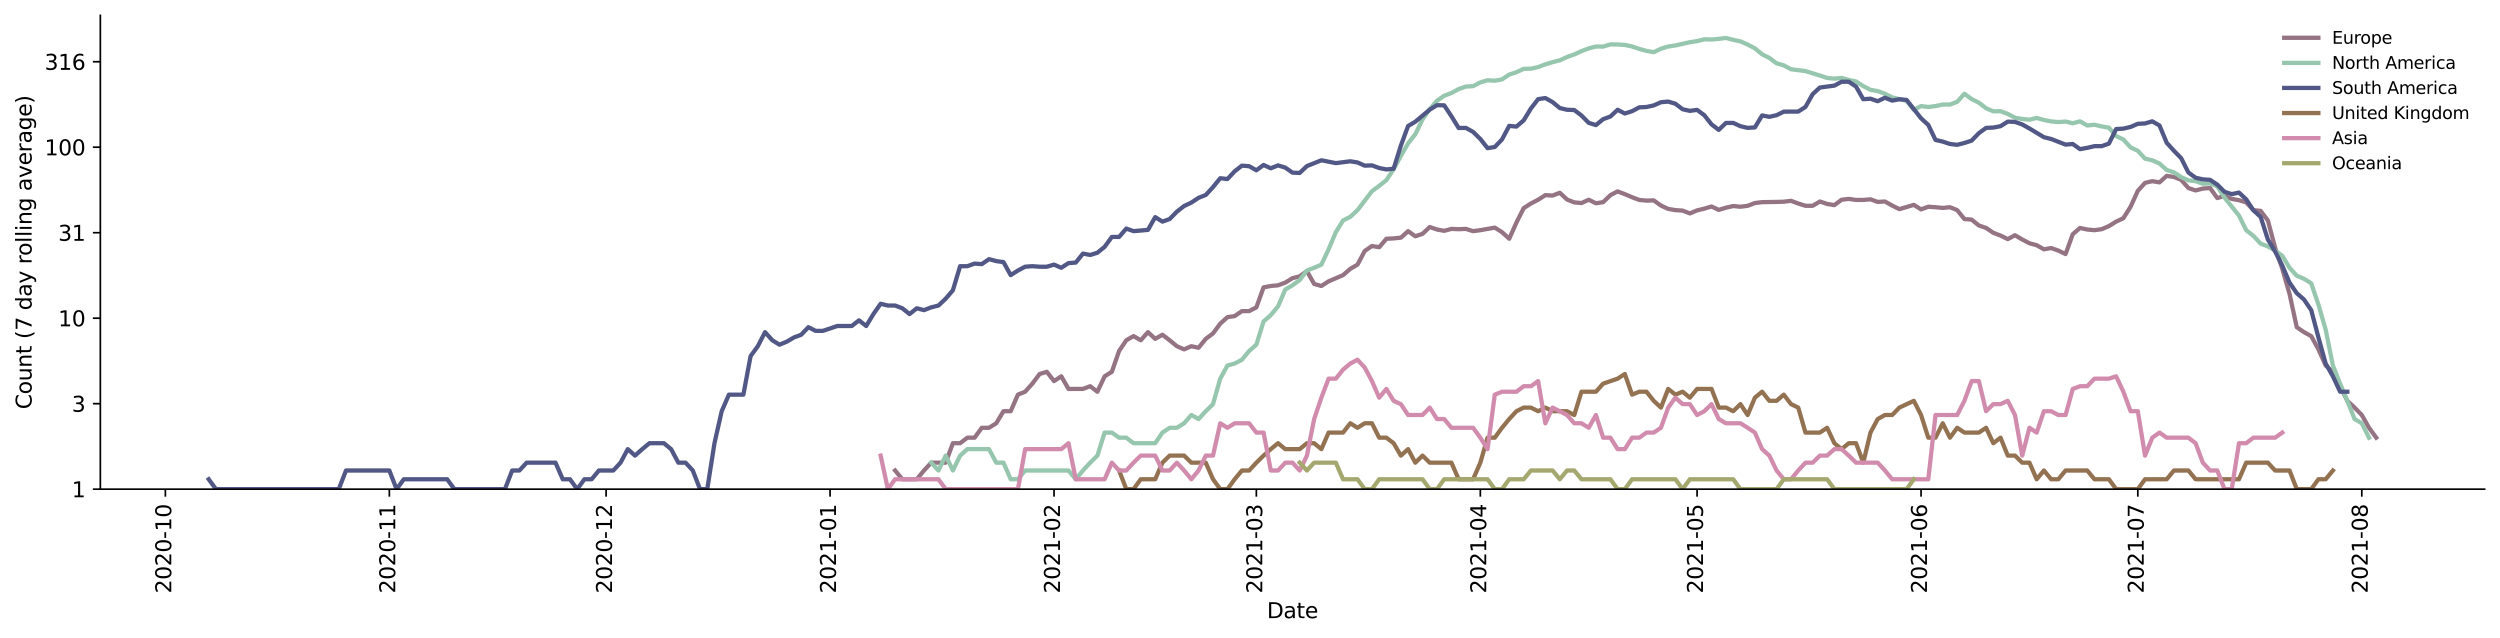 <?xml version="1.0" encoding="utf-8" standalone="no"?>
<!DOCTYPE svg PUBLIC "-//W3C//DTD SVG 1.1//EN"
  "http://www.w3.org/Graphics/SVG/1.1/DTD/svg11.dtd">
<svg height="298.621pt" version="1.1" viewBox="0 0 1170.166 298.621" width="1170.166pt" xmlns="http://www.w3.org/2000/svg" xmlns:xlink="http://www.w3.org/1999/xlink">
 <defs>
  <style type="text/css">*{stroke-linecap:butt;stroke-linejoin:round;}</style>
 </defs>
 <g id="figure_1">
  <g id="patch_1">
   <path d="M 0 298.621 
L 1170.166 298.621 
L 1170.166 0 
L 0 0 
z
" style="fill:#ffffff;"/>
  </g>
  <g id="axes_1">
   <g id="patch_2">
    <path d="M 46.966 228.96 
L 1162.966 228.96 
L 1162.966 7.2 
L 46.966 7.2 
z
" style="fill:#ffffff;"/>
   </g>
   <g id="matplotlib.axis_1">
    <g id="xtick_1">
     <g id="line2d_1">
      <defs>
       <path d="M 0 0 
L 0 3.5 
" id="m722f6050c0" style="stroke:#000000;stroke-width:0.8;"/>
      </defs>
      <g>
       <use style="stroke:#000000;stroke-width:0.8;" x="77.402" xlink:href="#m722f6050c0" y="228.96"/>
      </g>
     </g>
     <g id="text_1">
      <!-- 2020-10 -->
      <g transform="translate(80.161 277.743)rotate(-90)scale(0.1 -0.1)">
       <defs>
        <path d="M 1228 531 
L 3431 531 
L 3431 0 
L 469 0 
L 469 531 
Q 828 903 1448 1529 
Q 2069 2156 2228 2338 
Q 2531 2678 2651 2914 
Q 2772 3150 2772 3378 
Q 2772 3750 2511 3984 
Q 2250 4219 1831 4219 
Q 1534 4219 1204 4116 
Q 875 4013 500 3803 
L 500 4441 
Q 881 4594 1212 4672 
Q 1544 4750 1819 4750 
Q 2544 4750 2975 4387 
Q 3406 4025 3406 3419 
Q 3406 3131 3298 2873 
Q 3191 2616 2906 2266 
Q 2828 2175 2409 1742 
Q 1991 1309 1228 531 
z
" id="DejaVuSans-32" transform="scale(0.016)"/>
        <path d="M 2034 4250 
Q 1547 4250 1301 3770 
Q 1056 3291 1056 2328 
Q 1056 1369 1301 889 
Q 1547 409 2034 409 
Q 2525 409 2770 889 
Q 3016 1369 3016 2328 
Q 3016 3291 2770 3770 
Q 2525 4250 2034 4250 
z
M 2034 4750 
Q 2819 4750 3233 4129 
Q 3647 3509 3647 2328 
Q 3647 1150 3233 529 
Q 2819 -91 2034 -91 
Q 1250 -91 836 529 
Q 422 1150 422 2328 
Q 422 3509 836 4129 
Q 1250 4750 2034 4750 
z
" id="DejaVuSans-30" transform="scale(0.016)"/>
        <path d="M 313 2009 
L 1997 2009 
L 1997 1497 
L 313 1497 
L 313 2009 
z
" id="DejaVuSans-2d" transform="scale(0.016)"/>
        <path d="M 794 531 
L 1825 531 
L 1825 4091 
L 703 3866 
L 703 4441 
L 1819 4666 
L 2450 4666 
L 2450 531 
L 3481 531 
L 3481 0 
L 794 0 
L 794 531 
z
" id="DejaVuSans-31" transform="scale(0.016)"/>
       </defs>
       <use xlink:href="#DejaVuSans-32"/>
       <use x="63.623" xlink:href="#DejaVuSans-30"/>
       <use x="127.246" xlink:href="#DejaVuSans-32"/>
       <use x="190.869" xlink:href="#DejaVuSans-30"/>
       <use x="254.492" xlink:href="#DejaVuSans-2d"/>
       <use x="290.576" xlink:href="#DejaVuSans-31"/>
       <use x="354.199" xlink:href="#DejaVuSans-30"/>
      </g>
     </g>
    </g>
    <g id="xtick_2">
     <g id="line2d_2">
      <g>
       <use style="stroke:#000000;stroke-width:0.8;" x="182.238" xlink:href="#m722f6050c0" y="228.96"/>
      </g>
     </g>
     <g id="text_2">
      <!-- 2020-11 -->
      <g transform="translate(184.998 277.743)rotate(-90)scale(0.1 -0.1)">
       <use xlink:href="#DejaVuSans-32"/>
       <use x="63.623" xlink:href="#DejaVuSans-30"/>
       <use x="127.246" xlink:href="#DejaVuSans-32"/>
       <use x="190.869" xlink:href="#DejaVuSans-30"/>
       <use x="254.492" xlink:href="#DejaVuSans-2d"/>
       <use x="290.576" xlink:href="#DejaVuSans-31"/>
       <use x="354.199" xlink:href="#DejaVuSans-31"/>
      </g>
     </g>
    </g>
    <g id="xtick_3">
     <g id="line2d_3">
      <g>
       <use style="stroke:#000000;stroke-width:0.8;" x="283.693" xlink:href="#m722f6050c0" y="228.96"/>
      </g>
     </g>
     <g id="text_3">
      <!-- 2020-12 -->
      <g transform="translate(286.452 277.743)rotate(-90)scale(0.1 -0.1)">
       <use xlink:href="#DejaVuSans-32"/>
       <use x="63.623" xlink:href="#DejaVuSans-30"/>
       <use x="127.246" xlink:href="#DejaVuSans-32"/>
       <use x="190.869" xlink:href="#DejaVuSans-30"/>
       <use x="254.492" xlink:href="#DejaVuSans-2d"/>
       <use x="290.576" xlink:href="#DejaVuSans-31"/>
       <use x="354.199" xlink:href="#DejaVuSans-32"/>
      </g>
     </g>
    </g>
    <g id="xtick_4">
     <g id="line2d_4">
      <g>
       <use style="stroke:#000000;stroke-width:0.8;" x="388.529" xlink:href="#m722f6050c0" y="228.96"/>
      </g>
     </g>
     <g id="text_4">
      <!-- 2021-01 -->
      <g transform="translate(391.289 277.743)rotate(-90)scale(0.1 -0.1)">
       <use xlink:href="#DejaVuSans-32"/>
       <use x="63.623" xlink:href="#DejaVuSans-30"/>
       <use x="127.246" xlink:href="#DejaVuSans-32"/>
       <use x="190.869" xlink:href="#DejaVuSans-31"/>
       <use x="254.492" xlink:href="#DejaVuSans-2d"/>
       <use x="290.576" xlink:href="#DejaVuSans-30"/>
       <use x="354.199" xlink:href="#DejaVuSans-31"/>
      </g>
     </g>
    </g>
    <g id="xtick_5">
     <g id="line2d_5">
      <g>
       <use style="stroke:#000000;stroke-width:0.8;" x="493.366" xlink:href="#m722f6050c0" y="228.96"/>
      </g>
     </g>
     <g id="text_5">
      <!-- 2021-02 -->
      <g transform="translate(496.125 277.743)rotate(-90)scale(0.1 -0.1)">
       <use xlink:href="#DejaVuSans-32"/>
       <use x="63.623" xlink:href="#DejaVuSans-30"/>
       <use x="127.246" xlink:href="#DejaVuSans-32"/>
       <use x="190.869" xlink:href="#DejaVuSans-31"/>
       <use x="254.492" xlink:href="#DejaVuSans-2d"/>
       <use x="290.576" xlink:href="#DejaVuSans-30"/>
       <use x="354.199" xlink:href="#DejaVuSans-32"/>
      </g>
     </g>
    </g>
    <g id="xtick_6">
     <g id="line2d_6">
      <g>
       <use style="stroke:#000000;stroke-width:0.8;" x="588.057" xlink:href="#m722f6050c0" y="228.96"/>
      </g>
     </g>
     <g id="text_6">
      <!-- 2021-03 -->
      <g transform="translate(590.816 277.743)rotate(-90)scale(0.1 -0.1)">
       <defs>
        <path d="M 2597 2516 
Q 3050 2419 3304 2112 
Q 3559 1806 3559 1356 
Q 3559 666 3084 287 
Q 2609 -91 1734 -91 
Q 1441 -91 1130 -33 
Q 819 25 488 141 
L 488 750 
Q 750 597 1062 519 
Q 1375 441 1716 441 
Q 2309 441 2620 675 
Q 2931 909 2931 1356 
Q 2931 1769 2642 2001 
Q 2353 2234 1838 2234 
L 1294 2234 
L 1294 2753 
L 1863 2753 
Q 2328 2753 2575 2939 
Q 2822 3125 2822 3475 
Q 2822 3834 2567 4026 
Q 2313 4219 1838 4219 
Q 1578 4219 1281 4162 
Q 984 4106 628 3988 
L 628 4550 
Q 988 4650 1302 4700 
Q 1616 4750 1894 4750 
Q 2613 4750 3031 4423 
Q 3450 4097 3450 3541 
Q 3450 3153 3228 2886 
Q 3006 2619 2597 2516 
z
" id="DejaVuSans-33" transform="scale(0.016)"/>
       </defs>
       <use xlink:href="#DejaVuSans-32"/>
       <use x="63.623" xlink:href="#DejaVuSans-30"/>
       <use x="127.246" xlink:href="#DejaVuSans-32"/>
       <use x="190.869" xlink:href="#DejaVuSans-31"/>
       <use x="254.492" xlink:href="#DejaVuSans-2d"/>
       <use x="290.576" xlink:href="#DejaVuSans-30"/>
       <use x="354.199" xlink:href="#DejaVuSans-33"/>
      </g>
     </g>
    </g>
    <g id="xtick_7">
     <g id="line2d_7">
      <g>
       <use style="stroke:#000000;stroke-width:0.8;" x="692.893" xlink:href="#m722f6050c0" y="228.96"/>
      </g>
     </g>
     <g id="text_7">
      <!-- 2021-04 -->
      <g transform="translate(695.652 277.743)rotate(-90)scale(0.1 -0.1)">
       <defs>
        <path d="M 2419 4116 
L 825 1625 
L 2419 1625 
L 2419 4116 
z
M 2253 4666 
L 3047 4666 
L 3047 1625 
L 3713 1625 
L 3713 1100 
L 3047 1100 
L 3047 0 
L 2419 0 
L 2419 1100 
L 313 1100 
L 313 1709 
L 2253 4666 
z
" id="DejaVuSans-34" transform="scale(0.016)"/>
       </defs>
       <use xlink:href="#DejaVuSans-32"/>
       <use x="63.623" xlink:href="#DejaVuSans-30"/>
       <use x="127.246" xlink:href="#DejaVuSans-32"/>
       <use x="190.869" xlink:href="#DejaVuSans-31"/>
       <use x="254.492" xlink:href="#DejaVuSans-2d"/>
       <use x="290.576" xlink:href="#DejaVuSans-30"/>
       <use x="354.199" xlink:href="#DejaVuSans-34"/>
      </g>
     </g>
    </g>
    <g id="xtick_8">
     <g id="line2d_8">
      <g>
       <use style="stroke:#000000;stroke-width:0.8;" x="794.347" xlink:href="#m722f6050c0" y="228.96"/>
      </g>
     </g>
     <g id="text_8">
      <!-- 2021-05 -->
      <g transform="translate(797.107 277.743)rotate(-90)scale(0.1 -0.1)">
       <defs>
        <path d="M 691 4666 
L 3169 4666 
L 3169 4134 
L 1269 4134 
L 1269 2991 
Q 1406 3038 1543 3061 
Q 1681 3084 1819 3084 
Q 2600 3084 3056 2656 
Q 3513 2228 3513 1497 
Q 3513 744 3044 326 
Q 2575 -91 1722 -91 
Q 1428 -91 1123 -41 
Q 819 9 494 109 
L 494 744 
Q 775 591 1075 516 
Q 1375 441 1709 441 
Q 2250 441 2565 725 
Q 2881 1009 2881 1497 
Q 2881 1984 2565 2268 
Q 2250 2553 1709 2553 
Q 1456 2553 1204 2497 
Q 953 2441 691 2322 
L 691 4666 
z
" id="DejaVuSans-35" transform="scale(0.016)"/>
       </defs>
       <use xlink:href="#DejaVuSans-32"/>
       <use x="63.623" xlink:href="#DejaVuSans-30"/>
       <use x="127.246" xlink:href="#DejaVuSans-32"/>
       <use x="190.869" xlink:href="#DejaVuSans-31"/>
       <use x="254.492" xlink:href="#DejaVuSans-2d"/>
       <use x="290.576" xlink:href="#DejaVuSans-30"/>
       <use x="354.199" xlink:href="#DejaVuSans-35"/>
      </g>
     </g>
    </g>
    <g id="xtick_9">
     <g id="line2d_9">
      <g>
       <use style="stroke:#000000;stroke-width:0.8;" x="899.184" xlink:href="#m722f6050c0" y="228.96"/>
      </g>
     </g>
     <g id="text_9">
      <!-- 2021-06 -->
      <g transform="translate(901.943 277.743)rotate(-90)scale(0.1 -0.1)">
       <defs>
        <path d="M 2113 2584 
Q 1688 2584 1439 2293 
Q 1191 2003 1191 1497 
Q 1191 994 1439 701 
Q 1688 409 2113 409 
Q 2538 409 2786 701 
Q 3034 994 3034 1497 
Q 3034 2003 2786 2293 
Q 2538 2584 2113 2584 
z
M 3366 4563 
L 3366 3988 
Q 3128 4100 2886 4159 
Q 2644 4219 2406 4219 
Q 1781 4219 1451 3797 
Q 1122 3375 1075 2522 
Q 1259 2794 1537 2939 
Q 1816 3084 2150 3084 
Q 2853 3084 3261 2657 
Q 3669 2231 3669 1497 
Q 3669 778 3244 343 
Q 2819 -91 2113 -91 
Q 1303 -91 875 529 
Q 447 1150 447 2328 
Q 447 3434 972 4092 
Q 1497 4750 2381 4750 
Q 2619 4750 2861 4703 
Q 3103 4656 3366 4563 
z
" id="DejaVuSans-36" transform="scale(0.016)"/>
       </defs>
       <use xlink:href="#DejaVuSans-32"/>
       <use x="63.623" xlink:href="#DejaVuSans-30"/>
       <use x="127.246" xlink:href="#DejaVuSans-32"/>
       <use x="190.869" xlink:href="#DejaVuSans-31"/>
       <use x="254.492" xlink:href="#DejaVuSans-2d"/>
       <use x="290.576" xlink:href="#DejaVuSans-30"/>
       <use x="354.199" xlink:href="#DejaVuSans-36"/>
      </g>
     </g>
    </g>
    <g id="xtick_10">
     <g id="line2d_10">
      <g>
       <use style="stroke:#000000;stroke-width:0.8;" x="1000.638" xlink:href="#m722f6050c0" y="228.96"/>
      </g>
     </g>
     <g id="text_10">
      <!-- 2021-07 -->
      <g transform="translate(1003.398 277.743)rotate(-90)scale(0.1 -0.1)">
       <defs>
        <path d="M 525 4666 
L 3525 4666 
L 3525 4397 
L 1831 0 
L 1172 0 
L 2766 4134 
L 525 4134 
L 525 4666 
z
" id="DejaVuSans-37" transform="scale(0.016)"/>
       </defs>
       <use xlink:href="#DejaVuSans-32"/>
       <use x="63.623" xlink:href="#DejaVuSans-30"/>
       <use x="127.246" xlink:href="#DejaVuSans-32"/>
       <use x="190.869" xlink:href="#DejaVuSans-31"/>
       <use x="254.492" xlink:href="#DejaVuSans-2d"/>
       <use x="290.576" xlink:href="#DejaVuSans-30"/>
       <use x="354.199" xlink:href="#DejaVuSans-37"/>
      </g>
     </g>
    </g>
    <g id="xtick_11">
     <g id="line2d_11">
      <g>
       <use style="stroke:#000000;stroke-width:0.8;" x="1105.475" xlink:href="#m722f6050c0" y="228.96"/>
      </g>
     </g>
     <g id="text_11">
      <!-- 2021-08 -->
      <g transform="translate(1108.234 277.743)rotate(-90)scale(0.1 -0.1)">
       <defs>
        <path d="M 2034 2216 
Q 1584 2216 1326 1975 
Q 1069 1734 1069 1313 
Q 1069 891 1326 650 
Q 1584 409 2034 409 
Q 2484 409 2743 651 
Q 3003 894 3003 1313 
Q 3003 1734 2745 1975 
Q 2488 2216 2034 2216 
z
M 1403 2484 
Q 997 2584 770 2862 
Q 544 3141 544 3541 
Q 544 4100 942 4425 
Q 1341 4750 2034 4750 
Q 2731 4750 3128 4425 
Q 3525 4100 3525 3541 
Q 3525 3141 3298 2862 
Q 3072 2584 2669 2484 
Q 3125 2378 3379 2068 
Q 3634 1759 3634 1313 
Q 3634 634 3220 271 
Q 2806 -91 2034 -91 
Q 1263 -91 848 271 
Q 434 634 434 1313 
Q 434 1759 690 2068 
Q 947 2378 1403 2484 
z
M 1172 3481 
Q 1172 3119 1398 2916 
Q 1625 2713 2034 2713 
Q 2441 2713 2670 2916 
Q 2900 3119 2900 3481 
Q 2900 3844 2670 4047 
Q 2441 4250 2034 4250 
Q 1625 4250 1398 4047 
Q 1172 3844 1172 3481 
z
" id="DejaVuSans-38" transform="scale(0.016)"/>
       </defs>
       <use xlink:href="#DejaVuSans-32"/>
       <use x="63.623" xlink:href="#DejaVuSans-30"/>
       <use x="127.246" xlink:href="#DejaVuSans-32"/>
       <use x="190.869" xlink:href="#DejaVuSans-31"/>
       <use x="254.492" xlink:href="#DejaVuSans-2d"/>
       <use x="290.576" xlink:href="#DejaVuSans-30"/>
       <use x="354.199" xlink:href="#DejaVuSans-38"/>
      </g>
     </g>
    </g>
    <g id="text_12">
     <!-- Date -->
     <g transform="translate(593.015 289.341)scale(0.1 -0.1)">
      <defs>
       <path d="M 1259 4147 
L 1259 519 
L 2022 519 
Q 2988 519 3436 956 
Q 3884 1394 3884 2338 
Q 3884 3275 3436 3711 
Q 2988 4147 2022 4147 
L 1259 4147 
z
M 628 4666 
L 1925 4666 
Q 3281 4666 3915 4102 
Q 4550 3538 4550 2338 
Q 4550 1131 3912 565 
Q 3275 0 1925 0 
L 628 0 
L 628 4666 
z
" id="DejaVuSans-44" transform="scale(0.016)"/>
       <path d="M 2194 1759 
Q 1497 1759 1228 1600 
Q 959 1441 959 1056 
Q 959 750 1161 570 
Q 1363 391 1709 391 
Q 2188 391 2477 730 
Q 2766 1069 2766 1631 
L 2766 1759 
L 2194 1759 
z
M 3341 1997 
L 3341 0 
L 2766 0 
L 2766 531 
Q 2569 213 2275 61 
Q 1981 -91 1556 -91 
Q 1019 -91 701 211 
Q 384 513 384 1019 
Q 384 1609 779 1909 
Q 1175 2209 1959 2209 
L 2766 2209 
L 2766 2266 
Q 2766 2663 2505 2880 
Q 2244 3097 1772 3097 
Q 1472 3097 1187 3025 
Q 903 2953 641 2809 
L 641 3341 
Q 956 3463 1253 3523 
Q 1550 3584 1831 3584 
Q 2591 3584 2966 3190 
Q 3341 2797 3341 1997 
z
" id="DejaVuSans-61" transform="scale(0.016)"/>
       <path d="M 1172 4494 
L 1172 3500 
L 2356 3500 
L 2356 3053 
L 1172 3053 
L 1172 1153 
Q 1172 725 1289 603 
Q 1406 481 1766 481 
L 2356 481 
L 2356 0 
L 1766 0 
Q 1100 0 847 248 
Q 594 497 594 1153 
L 594 3053 
L 172 3053 
L 172 3500 
L 594 3500 
L 594 4494 
L 1172 4494 
z
" id="DejaVuSans-74" transform="scale(0.016)"/>
       <path d="M 3597 1894 
L 3597 1613 
L 953 1613 
Q 991 1019 1311 708 
Q 1631 397 2203 397 
Q 2534 397 2845 478 
Q 3156 559 3463 722 
L 3463 178 
Q 3153 47 2828 -22 
Q 2503 -91 2169 -91 
Q 1331 -91 842 396 
Q 353 884 353 1716 
Q 353 2575 817 3079 
Q 1281 3584 2069 3584 
Q 2775 3584 3186 3129 
Q 3597 2675 3597 1894 
z
M 3022 2063 
Q 3016 2534 2758 2815 
Q 2500 3097 2075 3097 
Q 1594 3097 1305 2825 
Q 1016 2553 972 2059 
L 3022 2063 
z
" id="DejaVuSans-65" transform="scale(0.016)"/>
      </defs>
      <use xlink:href="#DejaVuSans-44"/>
      <use x="77.002" xlink:href="#DejaVuSans-61"/>
      <use x="138.281" xlink:href="#DejaVuSans-74"/>
      <use x="177.49" xlink:href="#DejaVuSans-65"/>
     </g>
    </g>
   </g>
   <g id="matplotlib.axis_2">
    <g id="ytick_1">
     <g id="line2d_12">
      <defs>
       <path d="M 0 0 
L -3.5 0 
" id="m1e341d89a1" style="stroke:#000000;stroke-width:0.8;"/>
      </defs>
      <g>
       <use style="stroke:#000000;stroke-width:0.8;" x="46.966" xlink:href="#m1e341d89a1" y="228.96"/>
      </g>
     </g>
     <g id="text_13">
      <!-- 1 -->
      <g transform="translate(33.603 232.759)scale(0.1 -0.1)">
       <use xlink:href="#DejaVuSans-31"/>
      </g>
     </g>
    </g>
    <g id="ytick_2">
     <g id="line2d_13">
      <g>
       <use style="stroke:#000000;stroke-width:0.8;" x="46.966" xlink:href="#m1e341d89a1" y="188.946"/>
      </g>
     </g>
     <g id="text_14">
      <!-- 3 -->
      <g transform="translate(33.603 192.745)scale(0.1 -0.1)">
       <use xlink:href="#DejaVuSans-33"/>
      </g>
     </g>
    </g>
    <g id="ytick_3">
     <g id="line2d_14">
      <g>
       <use style="stroke:#000000;stroke-width:0.8;" x="46.966" xlink:href="#m1e341d89a1" y="148.931"/>
      </g>
     </g>
     <g id="text_15">
      <!-- 10 -->
      <g transform="translate(27.241 152.731)scale(0.1 -0.1)">
       <use xlink:href="#DejaVuSans-31"/>
       <use x="63.623" xlink:href="#DejaVuSans-30"/>
      </g>
     </g>
    </g>
    <g id="ytick_4">
     <g id="line2d_15">
      <g>
       <use style="stroke:#000000;stroke-width:0.8;" x="46.966" xlink:href="#m1e341d89a1" y="108.917"/>
      </g>
     </g>
     <g id="text_16">
      <!-- 31 -->
      <g transform="translate(27.241 112.716)scale(0.1 -0.1)">
       <use xlink:href="#DejaVuSans-33"/>
       <use x="63.623" xlink:href="#DejaVuSans-31"/>
      </g>
     </g>
    </g>
    <g id="ytick_5">
     <g id="line2d_16">
      <g>
       <use style="stroke:#000000;stroke-width:0.8;" x="46.966" xlink:href="#m1e341d89a1" y="68.903"/>
      </g>
     </g>
     <g id="text_17">
      <!-- 100 -->
      <g transform="translate(20.878 72.702)scale(0.1 -0.1)">
       <use xlink:href="#DejaVuSans-31"/>
       <use x="63.623" xlink:href="#DejaVuSans-30"/>
       <use x="127.246" xlink:href="#DejaVuSans-30"/>
      </g>
     </g>
    </g>
    <g id="ytick_6">
     <g id="line2d_17">
      <g>
       <use style="stroke:#000000;stroke-width:0.8;" x="46.966" xlink:href="#m1e341d89a1" y="28.889"/>
      </g>
     </g>
     <g id="text_18">
      <!-- 316 -->
      <g transform="translate(20.878 32.688)scale(0.1 -0.1)">
       <use xlink:href="#DejaVuSans-33"/>
       <use x="63.623" xlink:href="#DejaVuSans-31"/>
       <use x="127.246" xlink:href="#DejaVuSans-36"/>
      </g>
     </g>
    </g>
    <g id="text_19">
     <!-- Count (7 day rolling average) -->
     <g transform="translate(14.798 191.548)rotate(-90)scale(0.1 -0.1)">
      <defs>
       <path d="M 4122 4306 
L 4122 3641 
Q 3803 3938 3442 4084 
Q 3081 4231 2675 4231 
Q 1875 4231 1450 3742 
Q 1025 3253 1025 2328 
Q 1025 1406 1450 917 
Q 1875 428 2675 428 
Q 3081 428 3442 575 
Q 3803 722 4122 1019 
L 4122 359 
Q 3791 134 3420 21 
Q 3050 -91 2638 -91 
Q 1578 -91 968 557 
Q 359 1206 359 2328 
Q 359 3453 968 4101 
Q 1578 4750 2638 4750 
Q 3056 4750 3426 4639 
Q 3797 4528 4122 4306 
z
" id="DejaVuSans-43" transform="scale(0.016)"/>
       <path d="M 1959 3097 
Q 1497 3097 1228 2736 
Q 959 2375 959 1747 
Q 959 1119 1226 758 
Q 1494 397 1959 397 
Q 2419 397 2687 759 
Q 2956 1122 2956 1747 
Q 2956 2369 2687 2733 
Q 2419 3097 1959 3097 
z
M 1959 3584 
Q 2709 3584 3137 3096 
Q 3566 2609 3566 1747 
Q 3566 888 3137 398 
Q 2709 -91 1959 -91 
Q 1206 -91 779 398 
Q 353 888 353 1747 
Q 353 2609 779 3096 
Q 1206 3584 1959 3584 
z
" id="DejaVuSans-6f" transform="scale(0.016)"/>
       <path d="M 544 1381 
L 544 3500 
L 1119 3500 
L 1119 1403 
Q 1119 906 1312 657 
Q 1506 409 1894 409 
Q 2359 409 2629 706 
Q 2900 1003 2900 1516 
L 2900 3500 
L 3475 3500 
L 3475 0 
L 2900 0 
L 2900 538 
Q 2691 219 2414 64 
Q 2138 -91 1772 -91 
Q 1169 -91 856 284 
Q 544 659 544 1381 
z
M 1991 3584 
L 1991 3584 
z
" id="DejaVuSans-75" transform="scale(0.016)"/>
       <path d="M 3513 2113 
L 3513 0 
L 2938 0 
L 2938 2094 
Q 2938 2591 2744 2837 
Q 2550 3084 2163 3084 
Q 1697 3084 1428 2787 
Q 1159 2491 1159 1978 
L 1159 0 
L 581 0 
L 581 3500 
L 1159 3500 
L 1159 2956 
Q 1366 3272 1645 3428 
Q 1925 3584 2291 3584 
Q 2894 3584 3203 3211 
Q 3513 2838 3513 2113 
z
" id="DejaVuSans-6e" transform="scale(0.016)"/>
       <path id="DejaVuSans-20" transform="scale(0.016)"/>
       <path d="M 1984 4856 
Q 1566 4138 1362 3434 
Q 1159 2731 1159 2009 
Q 1159 1288 1364 580 
Q 1569 -128 1984 -844 
L 1484 -844 
Q 1016 -109 783 600 
Q 550 1309 550 2009 
Q 550 2706 781 3412 
Q 1013 4119 1484 4856 
L 1984 4856 
z
" id="DejaVuSans-28" transform="scale(0.016)"/>
       <path d="M 2906 2969 
L 2906 4863 
L 3481 4863 
L 3481 0 
L 2906 0 
L 2906 525 
Q 2725 213 2448 61 
Q 2172 -91 1784 -91 
Q 1150 -91 751 415 
Q 353 922 353 1747 
Q 353 2572 751 3078 
Q 1150 3584 1784 3584 
Q 2172 3584 2448 3432 
Q 2725 3281 2906 2969 
z
M 947 1747 
Q 947 1113 1208 752 
Q 1469 391 1925 391 
Q 2381 391 2643 752 
Q 2906 1113 2906 1747 
Q 2906 2381 2643 2742 
Q 2381 3103 1925 3103 
Q 1469 3103 1208 2742 
Q 947 2381 947 1747 
z
" id="DejaVuSans-64" transform="scale(0.016)"/>
       <path d="M 2059 -325 
Q 1816 -950 1584 -1140 
Q 1353 -1331 966 -1331 
L 506 -1331 
L 506 -850 
L 844 -850 
Q 1081 -850 1212 -737 
Q 1344 -625 1503 -206 
L 1606 56 
L 191 3500 
L 800 3500 
L 1894 763 
L 2988 3500 
L 3597 3500 
L 2059 -325 
z
" id="DejaVuSans-79" transform="scale(0.016)"/>
       <path d="M 2631 2963 
Q 2534 3019 2420 3045 
Q 2306 3072 2169 3072 
Q 1681 3072 1420 2755 
Q 1159 2438 1159 1844 
L 1159 0 
L 581 0 
L 581 3500 
L 1159 3500 
L 1159 2956 
Q 1341 3275 1631 3429 
Q 1922 3584 2338 3584 
Q 2397 3584 2469 3576 
Q 2541 3569 2628 3553 
L 2631 2963 
z
" id="DejaVuSans-72" transform="scale(0.016)"/>
       <path d="M 603 4863 
L 1178 4863 
L 1178 0 
L 603 0 
L 603 4863 
z
" id="DejaVuSans-6c" transform="scale(0.016)"/>
       <path d="M 603 3500 
L 1178 3500 
L 1178 0 
L 603 0 
L 603 3500 
z
M 603 4863 
L 1178 4863 
L 1178 4134 
L 603 4134 
L 603 4863 
z
" id="DejaVuSans-69" transform="scale(0.016)"/>
       <path d="M 2906 1791 
Q 2906 2416 2648 2759 
Q 2391 3103 1925 3103 
Q 1463 3103 1205 2759 
Q 947 2416 947 1791 
Q 947 1169 1205 825 
Q 1463 481 1925 481 
Q 2391 481 2648 825 
Q 2906 1169 2906 1791 
z
M 3481 434 
Q 3481 -459 3084 -895 
Q 2688 -1331 1869 -1331 
Q 1566 -1331 1297 -1286 
Q 1028 -1241 775 -1147 
L 775 -588 
Q 1028 -725 1275 -790 
Q 1522 -856 1778 -856 
Q 2344 -856 2625 -561 
Q 2906 -266 2906 331 
L 2906 616 
Q 2728 306 2450 153 
Q 2172 0 1784 0 
Q 1141 0 747 490 
Q 353 981 353 1791 
Q 353 2603 747 3093 
Q 1141 3584 1784 3584 
Q 2172 3584 2450 3431 
Q 2728 3278 2906 2969 
L 2906 3500 
L 3481 3500 
L 3481 434 
z
" id="DejaVuSans-67" transform="scale(0.016)"/>
       <path d="M 191 3500 
L 800 3500 
L 1894 563 
L 2988 3500 
L 3597 3500 
L 2284 0 
L 1503 0 
L 191 3500 
z
" id="DejaVuSans-76" transform="scale(0.016)"/>
       <path d="M 513 4856 
L 1013 4856 
Q 1481 4119 1714 3412 
Q 1947 2706 1947 2009 
Q 1947 1309 1714 600 
Q 1481 -109 1013 -844 
L 513 -844 
Q 928 -128 1133 580 
Q 1338 1288 1338 2009 
Q 1338 2731 1133 3434 
Q 928 4138 513 4856 
z
" id="DejaVuSans-29" transform="scale(0.016)"/>
      </defs>
      <use xlink:href="#DejaVuSans-43"/>
      <use x="69.824" xlink:href="#DejaVuSans-6f"/>
      <use x="131.006" xlink:href="#DejaVuSans-75"/>
      <use x="194.385" xlink:href="#DejaVuSans-6e"/>
      <use x="257.764" xlink:href="#DejaVuSans-74"/>
      <use x="296.973" xlink:href="#DejaVuSans-20"/>
      <use x="328.76" xlink:href="#DejaVuSans-28"/>
      <use x="367.773" xlink:href="#DejaVuSans-37"/>
      <use x="431.396" xlink:href="#DejaVuSans-20"/>
      <use x="463.184" xlink:href="#DejaVuSans-64"/>
      <use x="526.66" xlink:href="#DejaVuSans-61"/>
      <use x="587.939" xlink:href="#DejaVuSans-79"/>
      <use x="647.119" xlink:href="#DejaVuSans-20"/>
      <use x="678.906" xlink:href="#DejaVuSans-72"/>
      <use x="717.77" xlink:href="#DejaVuSans-6f"/>
      <use x="778.951" xlink:href="#DejaVuSans-6c"/>
      <use x="806.734" xlink:href="#DejaVuSans-6c"/>
      <use x="834.518" xlink:href="#DejaVuSans-69"/>
      <use x="862.301" xlink:href="#DejaVuSans-6e"/>
      <use x="925.68" xlink:href="#DejaVuSans-67"/>
      <use x="989.156" xlink:href="#DejaVuSans-20"/>
      <use x="1020.943" xlink:href="#DejaVuSans-61"/>
      <use x="1082.223" xlink:href="#DejaVuSans-76"/>
      <use x="1141.402" xlink:href="#DejaVuSans-65"/>
      <use x="1202.926" xlink:href="#DejaVuSans-72"/>
      <use x="1244.039" xlink:href="#DejaVuSans-61"/>
      <use x="1305.318" xlink:href="#DejaVuSans-67"/>
      <use x="1368.795" xlink:href="#DejaVuSans-65"/>
      <use x="1430.318" xlink:href="#DejaVuSans-29"/>
     </g>
    </g>
   </g>
   <g id="line2d_18">
    <path clip-path="url(#p71e84879a5)" d="M 418.966 220.225 
L 422.347 224.319 
L 429.111 224.319 
L 432.493 220.225 
L 435.875 216.563 
L 442.638 216.563 
L 446.02 207.445 
L 449.402 207.445 
L 452.784 204.869 
L 456.166 204.869 
L 459.547 200.228 
L 462.929 200.228 
L 466.311 198.121 
L 469.693 192.472 
L 473.075 192.472 
L 476.457 184.717 
L 479.838 183.354 
L 483.22 179.558 
L 486.602 175.068 
L 489.984 174.03 
L 493.366 178.38 
L 496.747 176.137 
L 500.129 182.042 
L 506.893 182.042 
L 510.275 180.778 
L 513.657 183.354 
L 517.038 176.137 
L 520.42 174.03 
L 523.802 164.288 
L 527.184 159.263 
L 530.566 157.313 
L 533.947 159.263 
L 537.329 155.467 
L 540.711 158.601 
L 544.093 156.687 
L 547.475 159.263 
L 550.857 162.045 
L 554.238 163.524 
L 557.62 162.045 
L 561.002 162.776 
L 564.384 158.601 
L 567.766 156.072 
L 571.147 151.507 
L 574.529 148.438 
L 577.911 147.952 
L 581.293 145.619 
L 584.675 145.619 
L 588.057 143.859 
L 591.438 134.51 
L 594.82 133.86 
L 598.202 133.54 
L 601.584 132.287 
L 604.966 130.198 
L 608.347 129.34 
L 611.729 126.886 
L 615.111 132.908 
L 618.493 133.86 
L 621.875 131.677 
L 628.638 128.779 
L 632.02 125.848 
L 635.402 123.861 
L 638.784 117.484 
L 642.166 115.154 
L 645.547 115.722 
L 648.929 111.756 
L 652.311 111.586 
L 655.693 111.248 
L 659.075 108.196 
L 662.457 110.583 
L 665.838 109.449 
L 669.22 106.252 
L 672.602 107.436 
L 675.984 108.043 
L 679.366 107.136 
L 682.747 107.285 
L 686.129 107.136 
L 689.511 108.196 
L 692.893 107.738 
L 699.657 106.544 
L 703.038 108.661 
L 706.42 111.756 
L 709.802 104.137 
L 713.184 97.437 
L 716.566 95.25 
L 719.947 93.494 
L 723.329 91.346 
L 726.711 91.535 
L 730.093 90.227 
L 733.475 93.393 
L 736.857 94.724 
L 740.238 95.039 
L 743.62 93.494 
L 747.002 95.144 
L 750.384 94.62 
L 753.766 91.346 
L 757.147 89.591 
L 760.529 90.875 
L 763.911 92.306 
L 767.293 93.595 
L 770.675 93.899 
L 774.057 93.798 
L 777.438 96.217 
L 780.82 97.777 
L 784.202 98.352 
L 787.584 98.584 
L 790.966 99.891 
L 794.347 98.468 
L 797.729 97.663 
L 801.111 96.656 
L 804.493 98.236 
L 807.875 97.212 
L 811.257 96.436 
L 814.638 96.766 
L 818.02 96.326 
L 821.402 95.039 
L 824.784 94.62 
L 831.547 94.516 
L 834.929 94.413 
L 838.311 94.001 
L 841.693 95.25 
L 845.075 96.326 
L 848.457 96.326 
L 851.838 94.309 
L 855.22 95.463 
L 858.602 96 
L 861.984 93.494 
L 865.366 93.093 
L 868.747 93.595 
L 872.129 93.595 
L 875.511 93.293 
L 878.893 94.516 
L 882.275 94.309 
L 885.657 96.217 
L 889.038 97.891 
L 895.802 95.892 
L 899.184 98.006 
L 902.566 96.766 
L 905.947 96.988 
L 909.329 97.324 
L 912.711 96.988 
L 916.093 98.352 
L 919.475 102.532 
L 922.857 102.795 
L 926.238 105.533 
L 929.62 106.691 
L 933.002 108.974 
L 936.384 110.255 
L 939.766 111.926 
L 943.147 110.092 
L 946.529 112.098 
L 949.911 113.863 
L 953.293 114.78 
L 956.675 116.69 
L 960.057 116.106 
L 963.438 117.284 
L 966.82 118.92 
L 970.202 109.609 
L 973.584 106.691 
L 976.966 107.436 
L 980.347 107.738 
L 983.729 107.285 
L 987.111 105.819 
L 990.493 103.729 
L 993.875 102.142 
L 997.257 96.766 
L 1000.638 89.322 
L 1004.02 85.598 
L 1007.402 84.804 
L 1010.784 85.358 
L 1014.166 82.307 
L 1017.547 82.822 
L 1020.929 84.182 
L 1024.311 88.007 
L 1027.693 89.144 
L 1031.075 88.266 
L 1034.457 88.007 
L 1037.838 92.697 
L 1041.22 91.726 
L 1044.602 93.093 
L 1047.984 93.696 
L 1051.366 94.724 
L 1054.747 98.352 
L 1058.129 98.701 
L 1061.511 103.192 
L 1064.893 115.913 
L 1068.275 125.848 
L 1071.657 137.594 
L 1075.038 153.149 
L 1078.42 155.467 
L 1081.802 157.313 
L 1085.184 163.524 
L 1088.566 171.091 
L 1091.947 174.03 
L 1098.711 187.615 
L 1102.093 190.777 
L 1105.475 194.255 
L 1108.857 200.228 
L 1112.238 204.869 
L 1112.238 204.869 
" style="fill:none;stroke:#947383;stroke-linecap:square;stroke-width:2;"/>
   </g>
   <g id="line2d_19">
    <path clip-path="url(#p71e84879a5)" d="M 435.875 216.563 
L 439.257 220.225 
L 442.638 213.251 
L 446.02 220.225 
L 449.402 213.251 
L 452.784 210.227 
L 462.929 210.227 
L 466.311 216.563 
L 469.693 216.563 
L 473.075 224.319 
L 476.457 224.319 
L 479.838 220.225 
L 500.129 220.225 
L 503.511 224.319 
L 506.893 220.225 
L 510.275 216.563 
L 513.657 213.251 
L 517.038 202.471 
L 520.42 202.471 
L 523.802 204.869 
L 527.184 204.869 
L 530.566 207.445 
L 540.711 207.445 
L 544.093 202.471 
L 547.475 200.228 
L 550.857 200.228 
L 554.238 198.121 
L 557.62 194.255 
L 561.002 196.134 
L 564.384 192.472 
L 567.766 189.16 
L 571.147 177.24 
L 574.529 171.091 
L 577.911 170.164 
L 581.293 168.381 
L 584.675 164.288 
L 588.057 161.328 
L 591.438 150.454 
L 594.82 147.473 
L 598.202 143.432 
L 601.584 135.508 
L 604.966 133.54 
L 608.347 131.078 
L 611.729 126.623 
L 615.111 125.341 
L 618.493 123.861 
L 621.875 116.69 
L 625.257 108.661 
L 628.638 103.192 
L 632.02 101.502 
L 635.402 98.352 
L 642.166 89.501 
L 645.547 86.99 
L 648.929 84.337 
L 652.311 79.167 
L 655.693 73.009 
L 659.075 67.113 
L 662.457 62.815 
L 665.838 55.886 
L 669.22 51.079 
L 672.602 47.174 
L 675.984 44.812 
L 679.366 43.544 
L 682.747 41.68 
L 686.129 40.52 
L 689.511 40.323 
L 692.893 38.558 
L 696.275 37.577 
L 699.657 37.779 
L 703.038 37.156 
L 706.42 34.9 
L 709.802 33.798 
L 713.184 32.225 
L 716.566 32.138 
L 719.947 31.388 
L 723.329 30.113 
L 726.711 29.087 
L 730.093 28.245 
L 733.475 26.678 
L 736.857 25.49 
L 740.238 23.931 
L 743.62 22.648 
L 747.002 21.767 
L 750.384 21.805 
L 753.766 20.783 
L 757.147 20.82 
L 760.529 21.033 
L 763.911 21.754 
L 767.293 22.898 
L 770.675 23.822 
L 774.057 24.424 
L 777.438 22.806 
L 780.82 21.78 
L 784.202 21.272 
L 790.966 19.754 
L 794.347 19.251 
L 797.729 18.404 
L 801.111 18.486 
L 804.493 18.207 
L 807.875 17.76 
L 811.257 18.649 
L 814.638 19.37 
L 818.02 20.845 
L 821.402 22.622 
L 824.784 25.419 
L 828.166 27.107 
L 831.547 29.628 
L 834.929 30.588 
L 838.311 32.415 
L 845.075 33.26 
L 851.838 35.37 
L 855.22 36.485 
L 858.602 36.819 
L 861.984 36.466 
L 865.366 37.416 
L 868.747 38.125 
L 872.129 40.302 
L 875.511 42.045 
L 878.893 42.647 
L 882.275 43.881 
L 885.657 45.565 
L 892.42 47.228 
L 895.802 51.378 
L 899.184 49.652 
L 902.566 50.083 
L 905.947 49.652 
L 909.329 48.918 
L 912.711 48.946 
L 916.093 47.656 
L 919.475 43.881 
L 922.857 46.386 
L 926.238 48.063 
L 929.62 50.666 
L 933.002 52.105 
L 936.384 52.044 
L 939.766 53.32 
L 943.147 55.11 
L 946.529 55.682 
L 949.911 56.023 
L 953.293 55.21 
L 956.675 56.161 
L 960.057 56.821 
L 963.438 57.138 
L 966.82 56.891 
L 970.202 57.709 
L 973.584 56.786 
L 976.966 58.731 
L 980.347 58.399 
L 983.729 59.178 
L 987.111 59.746 
L 990.493 63.702 
L 993.875 65.276 
L 997.257 69.002 
L 1000.638 70.581 
L 1004.02 74.261 
L 1007.402 75.022 
L 1010.784 76.535 
L 1014.166 79.57 
L 1017.547 80.667 
L 1020.929 82.896 
L 1024.311 84.414 
L 1027.693 84.804 
L 1031.075 86.001 
L 1034.457 85.839 
L 1037.838 87.241 
L 1041.22 92.501 
L 1047.984 100.874 
L 1051.366 107.738 
L 1054.747 110.419 
L 1058.129 114.044 
L 1061.511 115.342 
L 1064.893 117.284 
L 1068.275 119.768 
L 1071.657 125.341 
L 1075.038 129.059 
L 1078.42 130.489 
L 1081.802 132.596 
L 1085.184 142.595 
L 1088.566 154.289 
L 1091.947 171.091 
L 1095.329 179.558 
L 1098.711 187.615 
L 1102.093 196.134 
L 1105.475 198.121 
L 1108.857 204.869 
L 1108.857 204.869 
" style="fill:none;stroke:#96c6ad;stroke-linecap:square;stroke-width:2;"/>
   </g>
   <g id="line2d_20">
    <path clip-path="url(#p71e84879a5)" d="M 97.693 224.319 
L 101.075 228.96 
L 158.566 228.96 
L 161.947 220.225 
L 182.238 220.225 
L 185.62 228.96 
L 189.002 224.319 
L 209.293 224.319 
L 212.675 228.96 
L 236.347 228.96 
L 239.729 220.225 
L 243.111 220.225 
L 246.493 216.563 
L 260.02 216.563 
L 263.402 224.319 
L 266.784 224.319 
L 270.166 228.96 
L 273.547 224.319 
L 276.929 224.319 
L 280.311 220.225 
L 287.075 220.225 
L 290.457 216.563 
L 293.838 210.227 
L 297.22 213.251 
L 300.602 210.227 
L 303.984 207.445 
L 310.747 207.445 
L 314.129 210.227 
L 317.511 216.563 
L 320.893 216.563 
L 324.275 220.225 
L 327.657 228.96 
L 331.038 228.96 
L 334.42 207.445 
L 337.802 192.472 
L 341.184 184.717 
L 347.947 184.717 
L 351.329 166.686 
L 354.711 162.045 
L 358.093 155.467 
L 361.475 159.263 
L 364.857 161.328 
L 368.238 159.938 
L 371.62 157.951 
L 375.002 156.687 
L 378.384 153.149 
L 381.766 154.873 
L 385.147 154.873 
L 391.911 152.593 
L 398.675 152.593 
L 402.057 149.939 
L 405.438 152.593 
L 408.82 147 
L 412.202 142.183 
L 415.584 143.011 
L 418.966 143.011 
L 422.347 144.29 
L 425.729 147 
L 429.111 144.29 
L 432.493 145.17 
L 435.875 143.859 
L 439.257 143.011 
L 442.638 139.813 
L 446.02 135.847 
L 449.402 124.593 
L 452.784 124.593 
L 456.166 123.382 
L 459.547 123.621 
L 462.929 121.303 
L 466.311 122.212 
L 469.693 122.675 
L 473.075 128.779 
L 476.457 126.623 
L 479.838 124.841 
L 483.22 124.593 
L 486.602 124.841 
L 489.984 124.841 
L 493.366 123.861 
L 496.747 125.341 
L 500.129 123.145 
L 503.511 122.909 
L 506.893 118.711 
L 510.275 119.341 
L 513.657 118.297 
L 517.038 115.531 
L 520.42 110.914 
L 523.802 110.914 
L 527.184 106.987 
L 530.566 108.196 
L 537.329 107.586 
L 540.711 101.629 
L 544.093 103.729 
L 547.475 102.532 
L 550.857 99.054 
L 554.238 96.436 
L 557.62 94.829 
L 561.002 92.599 
L 564.384 91.251 
L 567.766 87.58 
L 571.147 83.42 
L 574.529 83.799 
L 577.911 80.183 
L 581.293 77.538 
L 584.675 77.794 
L 588.057 79.705 
L 591.438 77.222 
L 594.82 78.769 
L 598.202 77.411 
L 601.584 78.441 
L 604.966 80.807 
L 608.347 80.947 
L 611.729 77.73 
L 618.493 75.022 
L 625.257 76.35 
L 632.02 75.499 
L 635.402 76.043 
L 638.784 77.538 
L 642.166 77.411 
L 645.547 78.638 
L 648.929 79.301 
L 652.311 78.968 
L 655.693 68.166 
L 659.075 58.991 
L 662.457 56.961 
L 669.22 51.318 
L 672.602 49.227 
L 675.984 49.311 
L 679.366 54.416 
L 682.747 59.899 
L 686.129 59.861 
L 689.511 61.748 
L 692.893 65.053 
L 696.275 69.353 
L 699.657 68.804 
L 703.038 65.276 
L 706.42 58.917 
L 709.802 59.254 
L 713.184 56.333 
L 716.566 50.783 
L 719.947 46.412 
L 723.329 45.896 
L 726.711 47.791 
L 730.093 50.578 
L 733.475 51.378 
L 736.857 51.498 
L 740.238 54.058 
L 743.62 57.493 
L 747.002 58.546 
L 750.384 55.784 
L 753.766 54.547 
L 757.147 51.378 
L 760.529 53.131 
L 763.911 52.044 
L 767.293 50.257 
L 770.675 50.083 
L 774.057 49.34 
L 777.438 47.845 
L 780.82 47.548 
L 784.202 48.557 
L 787.584 51.139 
L 790.966 51.891 
L 794.347 51.438 
L 797.729 53.928 
L 801.111 58.216 
L 804.493 60.792 
L 807.875 57.529 
L 811.257 57.529 
L 814.638 59.066 
L 818.02 59.861 
L 821.402 59.632 
L 824.784 54.025 
L 828.166 54.678 
L 831.547 53.928 
L 834.929 52.259 
L 841.693 52.228 
L 845.075 50.054 
L 848.457 44.051 
L 851.838 40.962 
L 858.602 40.084 
L 861.984 38.248 
L 865.366 38.269 
L 868.747 40.52 
L 872.129 46.438 
L 875.511 46.205 
L 878.893 47.361 
L 882.275 45.743 
L 885.657 47.095 
L 889.038 46.464 
L 892.42 46.778 
L 899.184 55.378 
L 902.566 58.473 
L 905.947 65.5 
L 909.329 66.274 
L 912.711 67.397 
L 916.093 67.779 
L 919.475 66.925 
L 922.857 65.817 
L 926.238 62.319 
L 929.62 59.861 
L 933.002 59.708 
L 936.384 59.066 
L 939.766 56.926 
L 943.147 57.067 
L 946.529 58.253 
L 949.911 60.13 
L 956.675 64.219 
L 960.057 65.053 
L 966.82 67.683 
L 970.202 67.397 
L 973.584 69.808 
L 976.966 69.202 
L 980.347 68.41 
L 983.729 68.41 
L 987.111 67.207 
L 990.493 60.401 
L 993.875 60.207 
L 997.257 59.404 
L 1000.638 57.961 
L 1004.02 57.781 
L 1007.402 56.786 
L 1010.784 58.731 
L 1014.166 66.831 
L 1017.547 70.581 
L 1020.929 74.03 
L 1024.311 80.737 
L 1027.693 83.194 
L 1031.075 83.952 
L 1034.457 84.182 
L 1037.838 86.41 
L 1041.22 89.772 
L 1044.602 90.875 
L 1047.984 90.136 
L 1051.366 93.293 
L 1054.747 98.468 
L 1058.129 101.502 
L 1061.511 112.098 
L 1064.893 117.686 
L 1068.275 124.348 
L 1071.657 132.287 
L 1075.038 137.237 
L 1078.42 140.197 
L 1081.802 145.17 
L 1085.184 157.951 
L 1088.566 170.164 
L 1091.947 176.137 
L 1095.329 183.354 
L 1098.711 183.354 
L 1098.711 183.354 
" style="fill:none;stroke:#525886;stroke-linecap:square;stroke-width:2;"/>
   </g>
   <g id="line2d_21">
    <path clip-path="url(#p71e84879a5)" d="M 523.802 220.225 
L 527.184 228.96 
L 530.566 228.96 
L 533.947 224.319 
L 540.711 224.319 
L 544.093 216.563 
L 547.475 213.251 
L 554.238 213.251 
L 557.62 216.563 
L 564.384 216.563 
L 567.766 224.319 
L 571.147 228.96 
L 574.529 228.96 
L 577.911 224.319 
L 581.293 220.225 
L 584.675 220.225 
L 588.057 216.563 
L 591.438 213.251 
L 594.82 210.227 
L 598.202 207.445 
L 601.584 210.227 
L 608.347 210.227 
L 611.729 207.445 
L 615.111 207.445 
L 618.493 210.227 
L 621.875 202.471 
L 628.638 202.471 
L 632.02 198.121 
L 635.402 200.228 
L 638.784 198.121 
L 642.166 198.121 
L 645.547 204.869 
L 648.929 204.869 
L 652.311 207.445 
L 655.693 213.251 
L 659.075 210.227 
L 662.457 216.563 
L 665.838 213.251 
L 669.22 216.563 
L 679.366 216.563 
L 682.747 224.319 
L 689.511 224.319 
L 692.893 216.563 
L 696.275 204.869 
L 699.657 204.869 
L 703.038 200.228 
L 706.42 196.134 
L 709.802 192.472 
L 713.184 190.777 
L 716.566 190.777 
L 719.947 192.472 
L 723.329 190.777 
L 726.711 192.472 
L 733.475 192.472 
L 736.857 194.255 
L 740.238 183.354 
L 747.002 183.354 
L 750.384 179.558 
L 757.147 177.24 
L 760.529 175.068 
L 763.911 184.717 
L 767.293 183.354 
L 770.675 183.354 
L 774.057 187.615 
L 777.438 190.777 
L 780.82 182.042 
L 784.202 184.717 
L 787.584 183.354 
L 790.966 186.136 
L 794.347 182.042 
L 801.111 182.042 
L 804.493 190.777 
L 807.875 190.777 
L 811.257 192.472 
L 814.638 189.16 
L 818.02 194.255 
L 821.402 186.136 
L 824.784 183.354 
L 828.166 187.615 
L 831.547 187.615 
L 834.929 184.717 
L 838.311 189.16 
L 841.693 190.777 
L 845.075 202.471 
L 851.838 202.471 
L 855.22 200.228 
L 858.602 207.445 
L 861.984 210.227 
L 865.366 207.445 
L 868.747 207.445 
L 872.129 216.563 
L 875.511 202.471 
L 878.893 196.134 
L 882.275 194.255 
L 885.657 194.255 
L 889.038 190.777 
L 895.802 187.615 
L 899.184 194.255 
L 902.566 204.869 
L 905.947 204.869 
L 909.329 198.121 
L 912.711 204.869 
L 916.093 200.228 
L 919.475 202.471 
L 926.238 202.471 
L 929.62 200.228 
L 933.002 207.445 
L 936.384 204.869 
L 939.766 213.251 
L 943.147 213.251 
L 946.529 216.563 
L 949.911 216.563 
L 953.293 224.319 
L 956.675 220.225 
L 960.057 224.319 
L 963.438 224.319 
L 966.82 220.225 
L 976.966 220.225 
L 980.347 224.319 
L 987.111 224.319 
L 990.493 228.96 
L 1000.638 228.96 
L 1004.02 224.319 
L 1014.166 224.319 
L 1017.547 220.225 
L 1024.311 220.225 
L 1027.693 224.319 
L 1047.984 224.319 
L 1051.366 216.563 
L 1061.511 216.563 
L 1064.893 220.225 
L 1071.657 220.225 
L 1075.038 228.96 
L 1081.802 228.96 
L 1085.184 224.319 
L 1088.566 224.319 
L 1091.947 220.225 
L 1091.947 220.225 
" style="fill:none;stroke:#937252;stroke-linecap:square;stroke-width:2;"/>
   </g>
   <g id="line2d_22">
    <path clip-path="url(#p71e84879a5)" d="M 412.202 213.251 
L 415.584 228.96 
L 418.966 224.319 
L 439.257 224.319 
L 442.638 228.96 
L 476.457 228.96 
L 479.838 210.227 
L 496.747 210.227 
L 500.129 207.445 
L 503.511 224.319 
L 517.038 224.319 
L 520.42 216.563 
L 523.802 220.225 
L 527.184 220.225 
L 530.566 216.563 
L 533.947 213.251 
L 540.711 213.251 
L 544.093 220.225 
L 547.475 220.225 
L 550.857 216.563 
L 554.238 220.225 
L 557.62 224.319 
L 561.002 220.225 
L 564.384 213.251 
L 567.766 213.251 
L 571.147 198.121 
L 574.529 200.228 
L 577.911 198.121 
L 584.675 198.121 
L 588.057 202.471 
L 591.438 202.471 
L 594.82 220.225 
L 598.202 220.225 
L 601.584 216.563 
L 604.966 216.563 
L 608.347 220.225 
L 611.729 213.251 
L 615.111 196.134 
L 618.493 186.136 
L 621.875 177.24 
L 625.257 177.24 
L 628.638 173.022 
L 632.02 170.164 
L 635.402 168.381 
L 638.784 172.043 
L 642.166 178.38 
L 645.547 186.136 
L 648.929 182.042 
L 652.311 187.615 
L 655.693 189.16 
L 659.075 194.255 
L 665.838 194.255 
L 669.22 190.777 
L 672.602 196.134 
L 675.984 196.134 
L 679.366 200.228 
L 689.511 200.228 
L 692.893 204.869 
L 696.275 210.227 
L 699.657 184.717 
L 703.038 183.354 
L 709.802 183.354 
L 713.184 180.778 
L 716.566 180.778 
L 719.947 178.38 
L 723.329 198.121 
L 726.711 190.777 
L 733.475 194.255 
L 736.857 198.121 
L 740.238 198.121 
L 743.62 200.228 
L 747.002 194.255 
L 750.384 204.869 
L 753.766 204.869 
L 757.147 210.227 
L 760.529 210.227 
L 763.911 204.869 
L 767.293 204.869 
L 770.675 202.471 
L 774.057 202.471 
L 777.438 200.228 
L 780.82 190.777 
L 784.202 186.136 
L 787.584 189.16 
L 790.966 189.16 
L 794.347 194.255 
L 797.729 192.472 
L 801.111 189.16 
L 804.493 196.134 
L 807.875 198.121 
L 814.638 198.121 
L 818.02 200.228 
L 821.402 202.471 
L 824.784 210.227 
L 828.166 213.251 
L 831.547 220.225 
L 834.929 224.319 
L 838.311 224.319 
L 841.693 220.225 
L 845.075 216.563 
L 848.457 216.563 
L 851.838 213.251 
L 855.22 213.251 
L 858.602 210.227 
L 861.984 210.227 
L 865.366 213.251 
L 868.747 216.563 
L 878.893 216.563 
L 882.275 220.225 
L 885.657 224.319 
L 902.566 224.319 
L 905.947 194.255 
L 916.093 194.255 
L 919.475 187.615 
L 922.857 178.38 
L 926.238 178.38 
L 929.62 192.472 
L 933.002 189.16 
L 936.384 189.16 
L 939.766 187.615 
L 943.147 194.255 
L 946.529 213.251 
L 949.911 200.228 
L 953.293 202.471 
L 956.675 192.472 
L 960.057 192.472 
L 963.438 194.255 
L 966.82 194.255 
L 970.202 182.042 
L 973.584 180.778 
L 976.966 180.778 
L 980.347 177.24 
L 987.111 177.24 
L 990.493 176.137 
L 993.875 183.354 
L 997.257 192.472 
L 1000.638 192.472 
L 1004.02 213.251 
L 1007.402 204.869 
L 1010.784 202.471 
L 1014.166 204.869 
L 1024.311 204.869 
L 1027.693 207.445 
L 1031.075 216.563 
L 1034.457 220.225 
L 1037.838 220.225 
L 1041.22 228.96 
L 1044.602 228.96 
L 1047.984 207.445 
L 1051.366 207.445 
L 1054.747 204.869 
L 1064.893 204.869 
L 1068.275 202.471 
L 1068.275 202.471 
" style="fill:none;stroke:#d18cad;stroke-linecap:square;stroke-width:2;"/>
   </g>
   <g id="line2d_23">
    <path clip-path="url(#p71e84879a5)" d="M 608.347 216.563 
L 611.729 220.225 
L 615.111 216.563 
L 618.493 216.563 
L 621.875 216.563 
L 625.257 216.563 
L 628.638 224.319 
L 632.02 224.319 
L 635.402 224.319 
L 638.784 228.96 
L 642.166 228.96 
L 645.547 224.319 
L 648.929 224.319 
L 652.311 224.319 
L 655.693 224.319 
L 659.075 224.319 
L 662.457 224.319 
L 665.838 224.319 
L 669.22 228.96 
L 672.602 228.96 
L 675.984 224.319 
L 679.366 224.319 
L 682.747 224.319 
L 686.129 224.319 
L 689.511 224.319 
L 692.893 224.319 
L 696.275 224.319 
L 699.657 228.96 
L 703.038 228.96 
L 706.42 224.319 
L 709.802 224.319 
L 713.184 224.319 
L 716.566 220.225 
L 719.947 220.225 
L 723.329 220.225 
L 726.711 220.225 
L 730.093 224.319 
L 733.475 220.225 
L 736.857 220.225 
L 740.238 224.319 
L 743.62 224.319 
L 747.002 224.319 
L 750.384 224.319 
L 753.766 224.319 
L 757.147 228.96 
L 760.529 228.96 
L 763.911 224.319 
L 767.293 224.319 
L 770.675 224.319 
L 774.057 224.319 
L 777.438 224.319 
L 780.82 224.319 
L 784.202 224.319 
L 787.584 228.96 
L 790.966 224.319 
L 794.347 224.319 
L 797.729 224.319 
L 801.111 224.319 
L 804.493 224.319 
L 807.875 224.319 
L 811.257 224.319 
L 814.638 228.96 
L 818.02 228.96 
L 821.402 228.96 
L 824.784 228.96 
L 828.166 228.96 
L 831.547 228.96 
L 834.929 224.319 
L 838.311 224.319 
L 841.693 224.319 
L 845.075 224.319 
L 848.457 224.319 
L 851.838 224.319 
L 855.22 224.319 
L 858.602 228.96 
L 861.984 228.96 
L 865.366 228.96 
L 868.747 228.96 
L 872.129 228.96 
L 875.511 228.96 
L 878.893 228.96 
L 882.275 228.96 
L 885.657 228.96 
L 889.038 228.96 
L 892.42 228.96 
L 895.802 224.319 
" style="fill:none;stroke:#a4a86f;stroke-linecap:square;stroke-width:2;"/>
   </g>
   <g id="patch_3">
    <path d="M 46.966 228.96 
L 46.966 7.2 
" style="fill:none;stroke:#000000;stroke-linecap:square;stroke-linejoin:miter;stroke-width:0.8;"/>
   </g>
   <g id="patch_4">
    <path d="M 46.966 228.96 
L 1162.966 228.96 
" style="fill:none;stroke:#000000;stroke-linecap:square;stroke-linejoin:miter;stroke-width:0.8;"/>
   </g>
   <g id="legend_1">
    <g id="line2d_24">
     <path d="M 1069.154 17.679 
L 1085.154 17.679 
" style="fill:none;stroke:#947383;stroke-linecap:square;stroke-width:2;"/>
    </g>
    <g id="line2d_25"/>
    <g id="text_20">
     <!-- Europe -->
     <g transform="translate(1091.554 20.479)scale(0.08 -0.08)">
      <defs>
       <path d="M 628 4666 
L 3578 4666 
L 3578 4134 
L 1259 4134 
L 1259 2753 
L 3481 2753 
L 3481 2222 
L 1259 2222 
L 1259 531 
L 3634 531 
L 3634 0 
L 628 0 
L 628 4666 
z
" id="DejaVuSans-45" transform="scale(0.016)"/>
       <path d="M 1159 525 
L 1159 -1331 
L 581 -1331 
L 581 3500 
L 1159 3500 
L 1159 2969 
Q 1341 3281 1617 3432 
Q 1894 3584 2278 3584 
Q 2916 3584 3314 3078 
Q 3713 2572 3713 1747 
Q 3713 922 3314 415 
Q 2916 -91 2278 -91 
Q 1894 -91 1617 61 
Q 1341 213 1159 525 
z
M 3116 1747 
Q 3116 2381 2855 2742 
Q 2594 3103 2138 3103 
Q 1681 3103 1420 2742 
Q 1159 2381 1159 1747 
Q 1159 1113 1420 752 
Q 1681 391 2138 391 
Q 2594 391 2855 752 
Q 3116 1113 3116 1747 
z
" id="DejaVuSans-70" transform="scale(0.016)"/>
      </defs>
      <use xlink:href="#DejaVuSans-45"/>
      <use x="63.184" xlink:href="#DejaVuSans-75"/>
      <use x="126.562" xlink:href="#DejaVuSans-72"/>
      <use x="165.426" xlink:href="#DejaVuSans-6f"/>
      <use x="226.607" xlink:href="#DejaVuSans-70"/>
      <use x="290.084" xlink:href="#DejaVuSans-65"/>
     </g>
    </g>
    <g id="line2d_26">
     <path d="M 1069.154 29.421 
L 1085.154 29.421 
" style="fill:none;stroke:#96c6ad;stroke-linecap:square;stroke-width:2;"/>
    </g>
    <g id="line2d_27"/>
    <g id="text_21">
     <!-- North America -->
     <g transform="translate(1091.554 32.221)scale(0.08 -0.08)">
      <defs>
       <path d="M 628 4666 
L 1478 4666 
L 3547 763 
L 3547 4666 
L 4159 4666 
L 4159 0 
L 3309 0 
L 1241 3903 
L 1241 0 
L 628 0 
L 628 4666 
z
" id="DejaVuSans-4e" transform="scale(0.016)"/>
       <path d="M 3513 2113 
L 3513 0 
L 2938 0 
L 2938 2094 
Q 2938 2591 2744 2837 
Q 2550 3084 2163 3084 
Q 1697 3084 1428 2787 
Q 1159 2491 1159 1978 
L 1159 0 
L 581 0 
L 581 4863 
L 1159 4863 
L 1159 2956 
Q 1366 3272 1645 3428 
Q 1925 3584 2291 3584 
Q 2894 3584 3203 3211 
Q 3513 2838 3513 2113 
z
" id="DejaVuSans-68" transform="scale(0.016)"/>
       <path d="M 2188 4044 
L 1331 1722 
L 3047 1722 
L 2188 4044 
z
M 1831 4666 
L 2547 4666 
L 4325 0 
L 3669 0 
L 3244 1197 
L 1141 1197 
L 716 0 
L 50 0 
L 1831 4666 
z
" id="DejaVuSans-41" transform="scale(0.016)"/>
       <path d="M 3328 2828 
Q 3544 3216 3844 3400 
Q 4144 3584 4550 3584 
Q 5097 3584 5394 3201 
Q 5691 2819 5691 2113 
L 5691 0 
L 5113 0 
L 5113 2094 
Q 5113 2597 4934 2840 
Q 4756 3084 4391 3084 
Q 3944 3084 3684 2787 
Q 3425 2491 3425 1978 
L 3425 0 
L 2847 0 
L 2847 2094 
Q 2847 2600 2669 2842 
Q 2491 3084 2119 3084 
Q 1678 3084 1418 2786 
Q 1159 2488 1159 1978 
L 1159 0 
L 581 0 
L 581 3500 
L 1159 3500 
L 1159 2956 
Q 1356 3278 1631 3431 
Q 1906 3584 2284 3584 
Q 2666 3584 2933 3390 
Q 3200 3197 3328 2828 
z
" id="DejaVuSans-6d" transform="scale(0.016)"/>
       <path d="M 3122 3366 
L 3122 2828 
Q 2878 2963 2633 3030 
Q 2388 3097 2138 3097 
Q 1578 3097 1268 2742 
Q 959 2388 959 1747 
Q 959 1106 1268 751 
Q 1578 397 2138 397 
Q 2388 397 2633 464 
Q 2878 531 3122 666 
L 3122 134 
Q 2881 22 2623 -34 
Q 2366 -91 2075 -91 
Q 1284 -91 818 406 
Q 353 903 353 1747 
Q 353 2603 823 3093 
Q 1294 3584 2113 3584 
Q 2378 3584 2631 3529 
Q 2884 3475 3122 3366 
z
" id="DejaVuSans-63" transform="scale(0.016)"/>
      </defs>
      <use xlink:href="#DejaVuSans-4e"/>
      <use x="74.805" xlink:href="#DejaVuSans-6f"/>
      <use x="135.986" xlink:href="#DejaVuSans-72"/>
      <use x="177.1" xlink:href="#DejaVuSans-74"/>
      <use x="216.309" xlink:href="#DejaVuSans-68"/>
      <use x="279.688" xlink:href="#DejaVuSans-20"/>
      <use x="311.475" xlink:href="#DejaVuSans-41"/>
      <use x="379.883" xlink:href="#DejaVuSans-6d"/>
      <use x="477.295" xlink:href="#DejaVuSans-65"/>
      <use x="538.818" xlink:href="#DejaVuSans-72"/>
      <use x="579.932" xlink:href="#DejaVuSans-69"/>
      <use x="607.715" xlink:href="#DejaVuSans-63"/>
      <use x="662.695" xlink:href="#DejaVuSans-61"/>
     </g>
    </g>
    <g id="line2d_28">
     <path d="M 1069.154 41.164 
L 1085.154 41.164 
" style="fill:none;stroke:#525886;stroke-linecap:square;stroke-width:2;"/>
    </g>
    <g id="line2d_29"/>
    <g id="text_22">
     <!-- South America -->
     <g transform="translate(1091.554 43.964)scale(0.08 -0.08)">
      <defs>
       <path d="M 3425 4513 
L 3425 3897 
Q 3066 4069 2747 4153 
Q 2428 4238 2131 4238 
Q 1616 4238 1336 4038 
Q 1056 3838 1056 3469 
Q 1056 3159 1242 3001 
Q 1428 2844 1947 2747 
L 2328 2669 
Q 3034 2534 3370 2195 
Q 3706 1856 3706 1288 
Q 3706 609 3251 259 
Q 2797 -91 1919 -91 
Q 1588 -91 1214 -16 
Q 841 59 441 206 
L 441 856 
Q 825 641 1194 531 
Q 1563 422 1919 422 
Q 2459 422 2753 634 
Q 3047 847 3047 1241 
Q 3047 1584 2836 1778 
Q 2625 1972 2144 2069 
L 1759 2144 
Q 1053 2284 737 2584 
Q 422 2884 422 3419 
Q 422 4038 858 4394 
Q 1294 4750 2059 4750 
Q 2388 4750 2728 4690 
Q 3069 4631 3425 4513 
z
" id="DejaVuSans-53" transform="scale(0.016)"/>
      </defs>
      <use xlink:href="#DejaVuSans-53"/>
      <use x="63.477" xlink:href="#DejaVuSans-6f"/>
      <use x="124.658" xlink:href="#DejaVuSans-75"/>
      <use x="188.037" xlink:href="#DejaVuSans-74"/>
      <use x="227.246" xlink:href="#DejaVuSans-68"/>
      <use x="290.625" xlink:href="#DejaVuSans-20"/>
      <use x="322.412" xlink:href="#DejaVuSans-41"/>
      <use x="390.82" xlink:href="#DejaVuSans-6d"/>
      <use x="488.232" xlink:href="#DejaVuSans-65"/>
      <use x="549.756" xlink:href="#DejaVuSans-72"/>
      <use x="590.869" xlink:href="#DejaVuSans-69"/>
      <use x="618.652" xlink:href="#DejaVuSans-63"/>
      <use x="673.633" xlink:href="#DejaVuSans-61"/>
     </g>
    </g>
    <g id="line2d_30">
     <path d="M 1069.154 52.906 
L 1085.154 52.906 
" style="fill:none;stroke:#937252;stroke-linecap:square;stroke-width:2;"/>
    </g>
    <g id="line2d_31"/>
    <g id="text_23">
     <!-- United Kingdom -->
     <g transform="translate(1091.554 55.706)scale(0.08 -0.08)">
      <defs>
       <path d="M 556 4666 
L 1191 4666 
L 1191 1831 
Q 1191 1081 1462 751 
Q 1734 422 2344 422 
Q 2950 422 3222 751 
Q 3494 1081 3494 1831 
L 3494 4666 
L 4128 4666 
L 4128 1753 
Q 4128 841 3676 375 
Q 3225 -91 2344 -91 
Q 1459 -91 1007 375 
Q 556 841 556 1753 
L 556 4666 
z
" id="DejaVuSans-55" transform="scale(0.016)"/>
       <path d="M 628 4666 
L 1259 4666 
L 1259 2694 
L 3353 4666 
L 4166 4666 
L 1850 2491 
L 4331 0 
L 3500 0 
L 1259 2247 
L 1259 0 
L 628 0 
L 628 4666 
z
" id="DejaVuSans-4b" transform="scale(0.016)"/>
      </defs>
      <use xlink:href="#DejaVuSans-55"/>
      <use x="73.193" xlink:href="#DejaVuSans-6e"/>
      <use x="136.572" xlink:href="#DejaVuSans-69"/>
      <use x="164.355" xlink:href="#DejaVuSans-74"/>
      <use x="203.564" xlink:href="#DejaVuSans-65"/>
      <use x="265.088" xlink:href="#DejaVuSans-64"/>
      <use x="328.564" xlink:href="#DejaVuSans-20"/>
      <use x="360.352" xlink:href="#DejaVuSans-4b"/>
      <use x="425.928" xlink:href="#DejaVuSans-69"/>
      <use x="453.711" xlink:href="#DejaVuSans-6e"/>
      <use x="517.09" xlink:href="#DejaVuSans-67"/>
      <use x="580.566" xlink:href="#DejaVuSans-64"/>
      <use x="644.043" xlink:href="#DejaVuSans-6f"/>
      <use x="705.225" xlink:href="#DejaVuSans-6d"/>
     </g>
    </g>
    <g id="line2d_32">
     <path d="M 1069.154 64.649 
L 1085.154 64.649 
" style="fill:none;stroke:#d18cad;stroke-linecap:square;stroke-width:2;"/>
    </g>
    <g id="line2d_33"/>
    <g id="text_24">
     <!-- Asia -->
     <g transform="translate(1091.554 67.449)scale(0.08 -0.08)">
      <defs>
       <path d="M 2834 3397 
L 2834 2853 
Q 2591 2978 2328 3040 
Q 2066 3103 1784 3103 
Q 1356 3103 1142 2972 
Q 928 2841 928 2578 
Q 928 2378 1081 2264 
Q 1234 2150 1697 2047 
L 1894 2003 
Q 2506 1872 2764 1633 
Q 3022 1394 3022 966 
Q 3022 478 2636 193 
Q 2250 -91 1575 -91 
Q 1294 -91 989 -36 
Q 684 19 347 128 
L 347 722 
Q 666 556 975 473 
Q 1284 391 1588 391 
Q 1994 391 2212 530 
Q 2431 669 2431 922 
Q 2431 1156 2273 1281 
Q 2116 1406 1581 1522 
L 1381 1569 
Q 847 1681 609 1914 
Q 372 2147 372 2553 
Q 372 3047 722 3315 
Q 1072 3584 1716 3584 
Q 2034 3584 2315 3537 
Q 2597 3491 2834 3397 
z
" id="DejaVuSans-73" transform="scale(0.016)"/>
      </defs>
      <use xlink:href="#DejaVuSans-41"/>
      <use x="68.408" xlink:href="#DejaVuSans-73"/>
      <use x="120.508" xlink:href="#DejaVuSans-69"/>
      <use x="148.291" xlink:href="#DejaVuSans-61"/>
     </g>
    </g>
    <g id="line2d_34">
     <path d="M 1069.154 76.391 
L 1085.154 76.391 
" style="fill:none;stroke:#a4a86f;stroke-linecap:square;stroke-width:2;"/>
    </g>
    <g id="line2d_35"/>
    <g id="text_25">
     <!-- Oceania -->
     <g transform="translate(1091.554 79.191)scale(0.08 -0.08)">
      <defs>
       <path d="M 2522 4238 
Q 1834 4238 1429 3725 
Q 1025 3213 1025 2328 
Q 1025 1447 1429 934 
Q 1834 422 2522 422 
Q 3209 422 3611 934 
Q 4013 1447 4013 2328 
Q 4013 3213 3611 3725 
Q 3209 4238 2522 4238 
z
M 2522 4750 
Q 3503 4750 4090 4092 
Q 4678 3434 4678 2328 
Q 4678 1225 4090 567 
Q 3503 -91 2522 -91 
Q 1538 -91 948 565 
Q 359 1222 359 2328 
Q 359 3434 948 4092 
Q 1538 4750 2522 4750 
z
" id="DejaVuSans-4f" transform="scale(0.016)"/>
      </defs>
      <use xlink:href="#DejaVuSans-4f"/>
      <use x="78.711" xlink:href="#DejaVuSans-63"/>
      <use x="133.691" xlink:href="#DejaVuSans-65"/>
      <use x="195.215" xlink:href="#DejaVuSans-61"/>
      <use x="256.494" xlink:href="#DejaVuSans-6e"/>
      <use x="319.873" xlink:href="#DejaVuSans-69"/>
      <use x="347.656" xlink:href="#DejaVuSans-61"/>
     </g>
    </g>
   </g>
  </g>
 </g>
 <defs>
  <clipPath id="p71e84879a5">
   <rect height="221.76" width="1116" x="46.966" y="7.2"/>
  </clipPath>
 </defs>
</svg>

